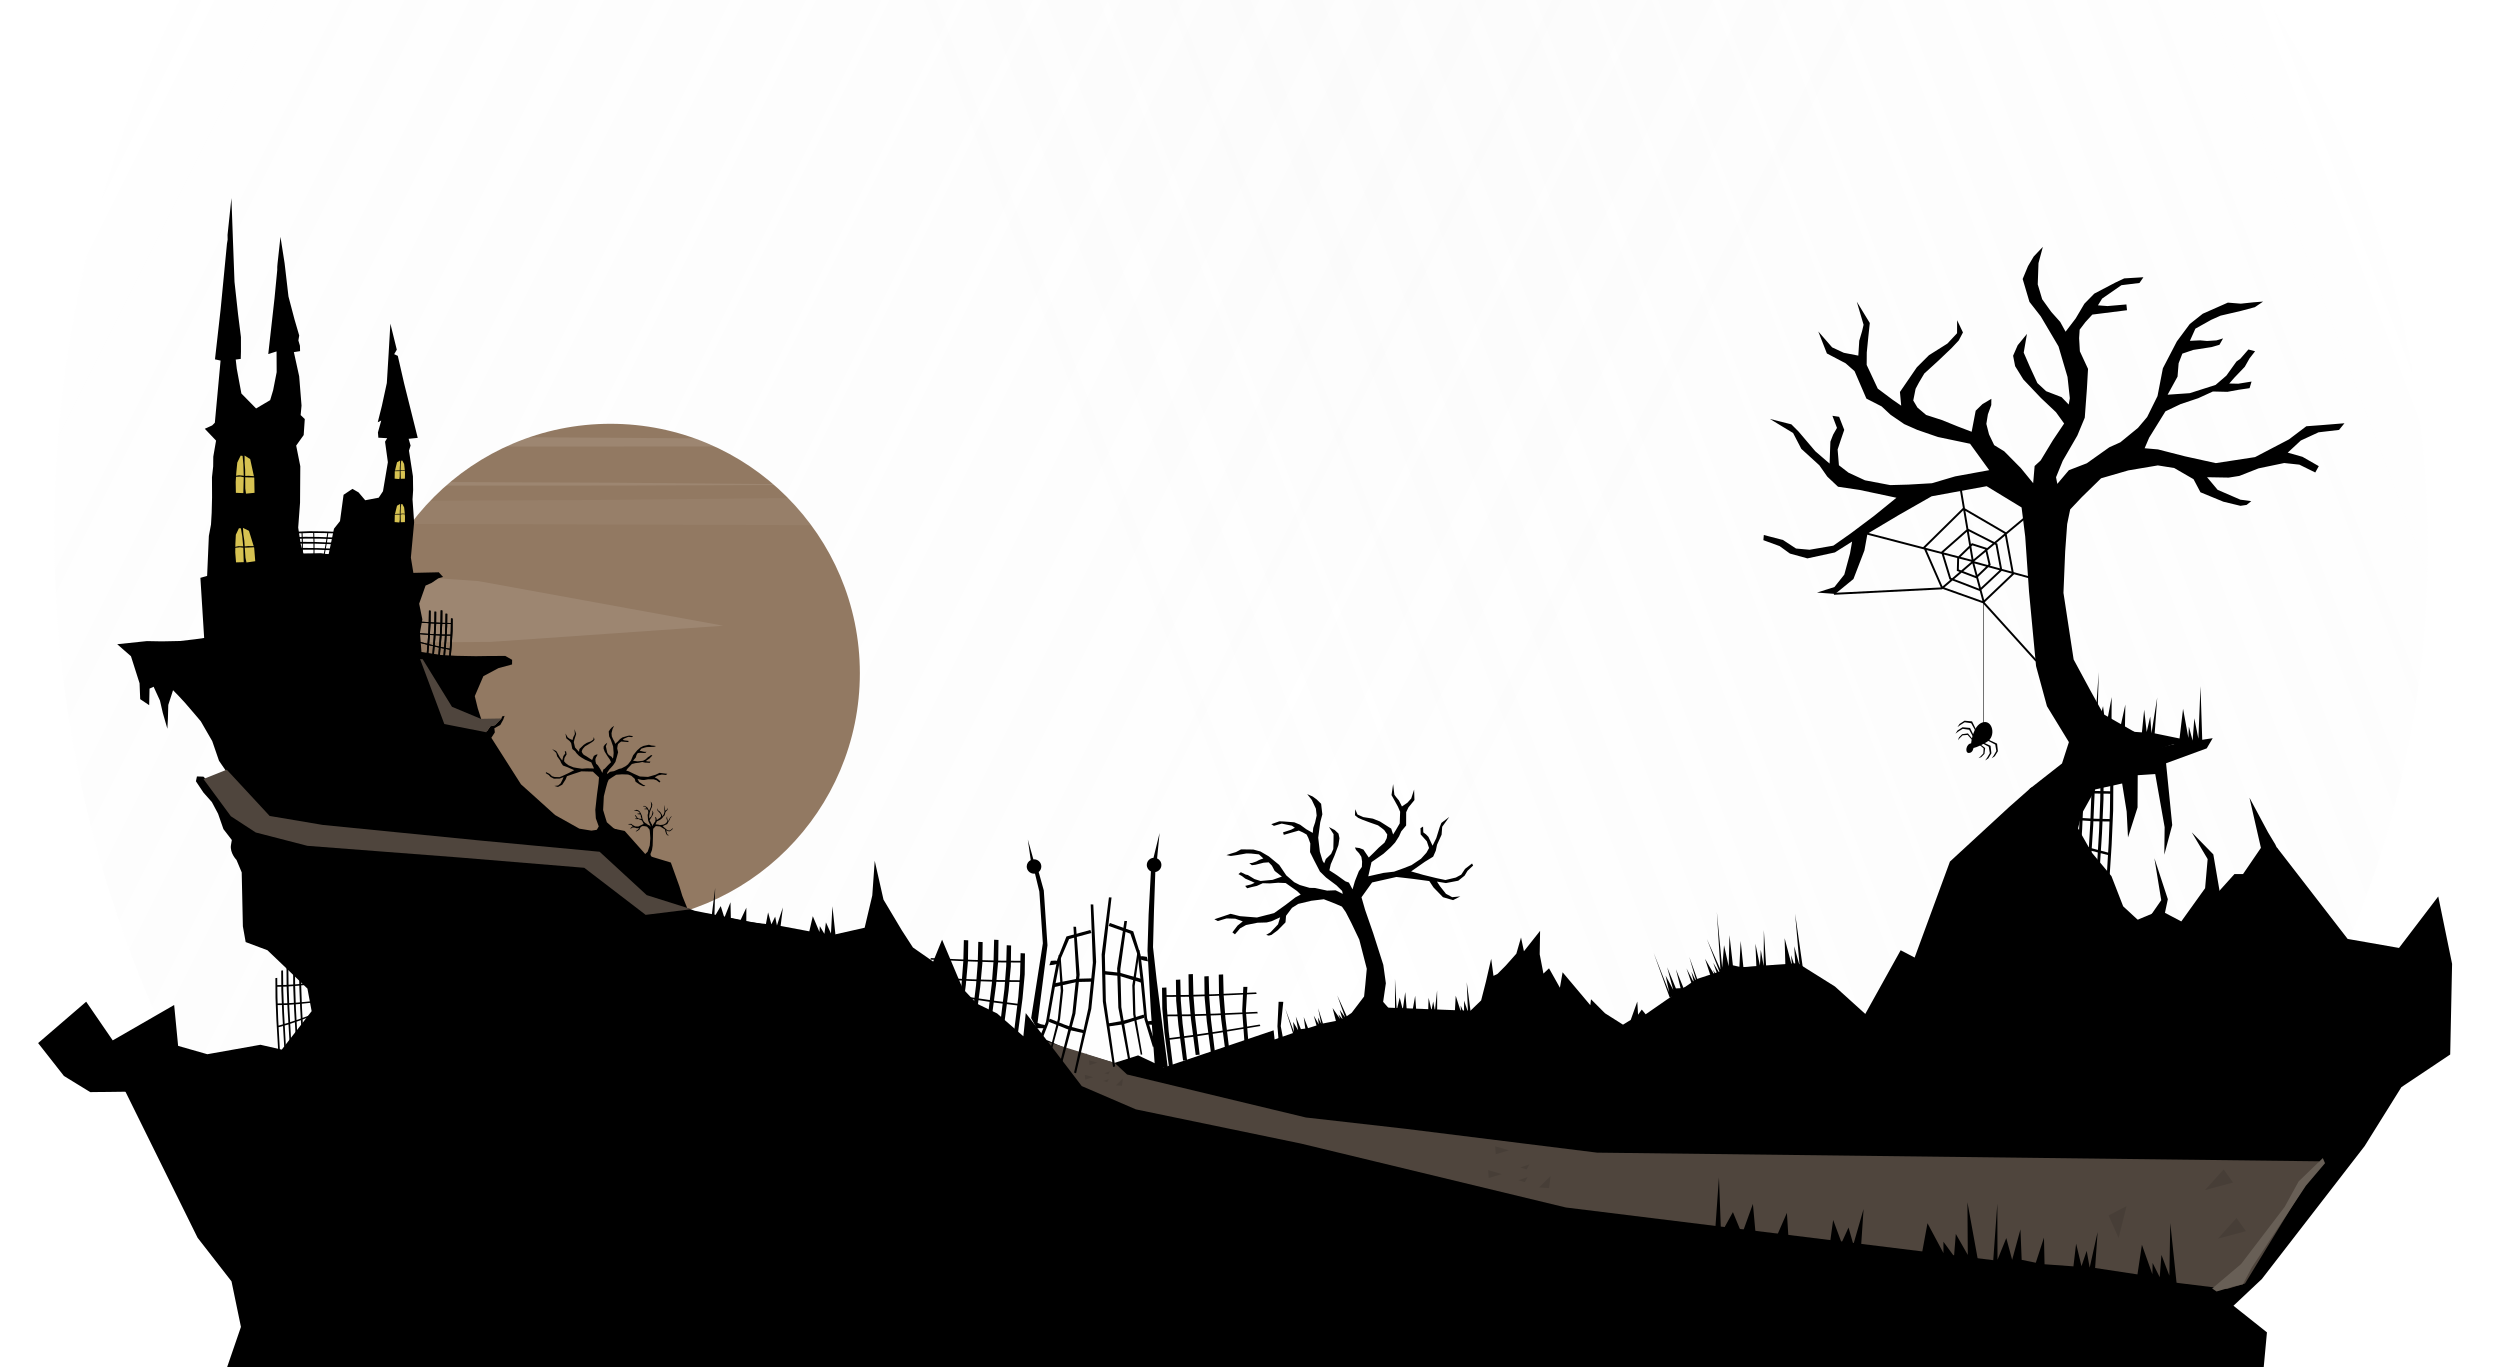 <svg viewBox="0 0 1280 700" xmlns="http://www.w3.org/2000/svg" xmlns:xlink="http://www.w3.org/1999/xlink" fill-rule="evenodd"
    clip-rule="evenodd" stroke-linejoin="round" stroke-miterlimit="1.414">

    <style>
        .spider-dangle {
            transform-origin: 1020px 300px;
            animation: dangle 2s linear infinite;
        }
        @keyframes dangle {
            0% {
                transform: rotate(0deg);
            }
            25% {
                transform: rotate(10deg);
            }
            50% {
                transform: rotate(0deg);
            }
            75% {
                transform: rotate(-10deg);
            }
            100% {
                transform: rotate(0deg);
            }
        }

        .gate-right {
            transform-origin: center right;
            animation: gate_hinge_right 6s linear infinite;
        }
        
        @keyframes gate_hinge_right {
            0% {
                transform: rotateY(0deg);
            }
            25% {
                transform: rotateY(35deg);
            }
            50% {
                transform: rotateY(0deg);
            }
            75% {
                transform: rotateY(-35deg);
            }
            100% {
                transform: rotateY(0deg);
            }
        }
        
        .gate-left {
            transform-origin: center left;
            animation: gate_hinge_left 4s linear infinite;
        }
        
        @keyframes gate_hinge_left {
            0% {
                transform: rotateY(0deg);
            }
            25% {
                transform: rotateY(25deg);
            }
            50% {
                transform: rotateY(0deg);
            }
            75% {
                transform: rotateY(-25deg);
            }
            100% {
                transform: rotateY(0deg);
            }
        }
    </style>

    <path d="M137.337,72.444L137.337,207.989L181.633,203.629L167.681,130.156L137.337,72.444Z" style="transform: translate(1000px, 650px);"/>

    <g opacity=".576">
        <use xlink:href="#a" x="73.523" y="394.751" width="1117.59" height="269.941" />
        <use xlink:href="#b" x="66.382" y="384.751" width="1124.73" height="269.941" transform="rotate(1.255)" />
    </g>

    <circle cx="640" cy="272.8" r="636.379" fill="#fff" fill-opacity=".1" />
    <circle cx="640" cy="272.8" r="612.172" fill="url(#c)" />
    
    <path d="M1107.57 629.823c-192.895 211.186-520.956 226.036-732.142 33.142C164.242 470.07 149.392 142.009 342.286-69.177c192.895-211.185 520.956-226.036 732.142-33.142 211.186 192.895 226.036 520.956 33.142 732.142z"
        fill="url(#d)" />
    
    <circle class="moon" style="transform: translate(20px, 110px);" cx="292.56" cy="234.669" r="127.688" fill="#927962" />
    
    <use xlink:href="#e" x="173.63" y="113.76" width="243.452" height="236.234" transform="scale(.998 .997)" />
    
    <g fill="#fff">
        <path d="M53.875 311.58l77.584 17.761 119.587-.683 119.235-8.29-125.335-22.833-50.479-3.509-74.436-6.75-93.257-3.126 27.101 27.43zM107.309 226.495l132.492 2.143 204.223-.082 203.621-1.001-214.039-2.755-86.204-.423-127.117-.815-159.258-.377 46.282 3.31z" fill-opacity=".1" />
        <path d="M747.203 261.176l-178.811-7.811-269.352 2.684-281.071 1.262 60.178 10.504 345.027 1.08 162.457-1.387 231.311-3.545-69.739-2.787z" fill-opacity=".05" />
        <path d="M128.731 247.794l74.289.844 114.508-.032 114.171-.395-120.012-1.085-48.334-.167-71.275-.321-89.297-.148 25.95 1.304z" fill-opacity=".1" />
    </g>

    <path d="M842.571 519.328l25.918-17.973 17.446-5.734 34.496-2.488 19.09 11.976 16.828 15.223 17.359-6.648 27.485-6.981 29.339-11.074 7.899-1.375 64.621-26.942 14.29 7.382 17.202-16.622 9.499-10.561 7.423.008 14.249-13.689 36.276 46.897 26.295 4.615 20.093-26.363 7.088 34.529-.969 46.397-24.988 16.713-18.852 30.215-52.591 68.021-19.386 18.25-20.354-21.277 19.062 7.744 9.866-2.951 22.784-55.862-.33-.64 4.134-6.445 8.045-31.711-236.263-2.523-.237.161-.111-.165-26.562-.283-403.64 16.557-8.002-20.118-352.847 6.799-1.934-4.535-106.077 1.316-13.479-8.266-13.216-16.843 24.603-21.185 13.594 19.809 31.449-18.123 2.028 20.929 14.961 4.277 27.201-4.843 10.91 2.488 15.296-19.683-2.158-11.574-9.071-8.734-11.387-10.889-11.16-4.186-1.43-8.061-.599-27.623-2.668-6.371s-3.498-3.556-2.831-7.613c.147-.891.296-1.764.44-2.584l-4.29-5.575-2.753-7.887-3.162-5.944-4.325-4.885-3.856-5.781.53-2.485 3.328.119 3.967 4.068 6.231 9.253 5.522 6.931.174.539.306-4.838-1.749-14.629-6.492-9.467-3.464-10.059-5.85-10.141s-5.451-6.476-8.142-9.532c-1.98-2.248-4.748-5.063-6.073-6.394l-.007-.008c-.471-.473-.758-.757-.758-.757l.758.757.007.008-2.438 7.538-.198 7.143-.27 5.049-2.328-8.067-1.469-6.347-3.25-7.09-2.088.958-.183 8.48-4.591-3.078-.331-8.141-4.405-13.852-3.563-3.098-3.47-3.042 15.222-1.595 7.612.14 9.495-.194 7.553-.89 4.627-.656-1.925-30.788 3.443-.992.892-20.477 1.091-5.805.347-5.982.198-7.927-.043-10.306.614-5.541.06-5.041 1.421-8.2-5.764-6.052 3.774-1.725 1.369-1.386 2.93-31.811-2.864-.616 2.901-25.673 3.244-33.616.344-1.991-.051-2.452 1.982-18.839.808 22.309.768 20.525 1.821 16.603 1.479 11.74.007 7.367-.106 3.788-2.577.342.543 4.688 1.434 7.741.926 4.955 7.528 7.657 7.202-4.264 1.523-5.082 1.808-9.251-.056-10.606-4.247 1.335 3.208-28.567 1.4-14.53-.005-1.519.144-1.694 1.501-13.697 2.11 13.454 1.988 17.083 3.083 11.717 2.416 8.266-.426 2.538.804 2.74.06 2.725-3.177.504.247 1.104 2.471 11.277 1.209 14.991-.452 4.862 2.114 2.034-.559 8.193-3.844 5.394 2.112 10.599-.134 18.656-.948 12.737 1.307 8.543 1.427 4.873 8.843-.3 4.006.549 2.751-13.112 3.069-3.875 1.824-13.474 4.53-3.03 3.147 1.801 3.407 4.026 6.907-1.315 2.189-3.29 2.505-14.873-1.448-10.513 1.102-1.779-4.527-.26-.214-2.685 1.686-6.108-1.778.886 2.097-8.332 2.551-11.781.89-14.555.924-15.82 3.289 13.342-1.342 2.297 1.853.851 3.253 14.17 6.957 27.82-4.548.473-.113.001 1.003 3.48-.826 2.586 2.025 13.136.104 7.089-.308 4.742.825 11.795-1.67 17.992 1.277 7.83 12.999-.3 2.204 2.404-2.422.686-3.396 2.315-3.141 1.4-3.278 9.273 1.63 8.054-1.218 6.809.762 9.881 9.95 1.524 7.886.43 10.019.189 5.296-.079 9.763-.059 3.502 2.002-.023 2.366-6.931 1.868-7.772 4.145-4.39 10.208 1.537 6.281 2.707 8.398 2.048 3.215 1.71-2.463 2.314-.559 3.372-3.453.3-1.016 1.281-.314-.701 1.965-1.509 2.715-3.03 1.673.238 2.133-1.784 2.758 15.181 23.833 5.934 5.321 11.516 10.397 12.411 6.972 6.191 1.015 9.447-1.412 7.573 1.573 11.008 12.351 12.637 3.832 4.388 12.192 1.493 4.882 2.52 6.261 3.881 1.358 40.14 7.981 28.035 4.935 18.781-4.239 3.903-16.515 1.251-17.746 4.487 19.872 9.367 15.703 5.695 8.797 10.367 7.222 4.563-11.209 10.565 25.053 7.289 7.721 10.318 4.981 13.448 11.704 1.223-11.884 10.641 13.772 10.84 4.69 8.991 2.652.462-.42.388.671 14.089 4.157 12.129-3.855 13.167 6.199 56.202-19.033.496 4.675 10.99-3.831 31.653-7.425 7.582-5.329 50.045 1.891 5.481-5.292 2.46-9.61 2.689-11.709 1.171 8.738 2.082-1.013 4.263-4.303 5.368-6.042 2.387-8.273 1.501 7.036 8.264-10.45-.197 11.997 1.909 9.891 2.862-2.713 5.572 9.938 1.382-7.909 14.185 16.856.361-3.04 7.155 7.17 9.22 5.843 3.961-2.434 3.364-9.409.388 6.747 1.913-2.644 1.975 2.418zm-303.545 35.648l-4.529.087.672 3.425 3.857-3.512z" />
    <path d="M59.77 549.897l41.403 83.853 17.358 22.303 4.828 23.329-10.433 30.375 20.879 27.68-32.086 83.339 1045.03.602-14.922-11.293 19.906-31.629 8.942-96.289-38.121-30.289 49.969-51.68 15.14-51.949-1127.89 1.648z" />
    <path d="M536.626 533.488l17.229 22.589 27.707 11.919 84.542 17.514 135.618 32.724 338.491 41.73 9.238-2.824 38.161-62.552-369.921-4.436-98.003-12.198-51.094-5.8-91.552-22.02-6.385-5.956-34.031-10.69" fill="#4f453d" />
    <path d="M1189.28 592.935l-12.382 11.964-7.144 13.022-22.321 29.266-14.805 12.53 2.237 1.532 8.435-2.501 5.065-1.192 4.569-8.656 19.447-29.352 8.245-12.472 9.784-11.522-1.13-2.619z" fill="#685f56" />
    <path d="M123.221 233.276l-1.731 3.545-.49 4.97-.33 4.995.1 5.549 3.821.135.216-8.479-.184-6.119-.419-4.449-.983-.147zM125.221 233.222l.019 3.771.282 3.504.053 9.56.369 2.684 4.382-.419-.134-7.621-1.123-5.195-.967-4.435-2.881-1.849z" fill="#d6c252" />
    <path d="M120.675 244.133l2.473-.141 1.317.286 1.954.125 4.214.07-.197-.637-3.287-.235s-.818.057-1.128.07c-.309.014-1.019-.043-1.019-.043l-1.101-.153-1.541-.13-1.784.286.099.502z" />
    <path d="M122.337 270.445l-1.589 3.333-.234 4.553-.068 4.566.405 5.044 3.94-.113-.238-7.729-.523-5.557-.674-4.023-1.019-.074zM124.392 270.273l.225 3.431.481 3.171.575 8.696.526 2.421 4.488-.652-.553-6.927-1.439-4.658-1.237-3.976-3.066-1.506z" fill="#d6c252" />
    <path d="M120.306 280.482l2.539-.28 1.371.179 2.018-.006 4.341-.197-.237-.567-3.396-.011s-.839.102-1.157.133c-.318.032-1.052.023-1.052.023l-1.142-.071-1.592-.023-1.822.37.129.45z" />
    
    <path d="M205.96 235.808l.952 1.725.27 2.416.182 2.429-.055 2.699-2.102.066-.119-4.124.101-2.975.231-2.164.54-.072zM204.86 235.782l-.01 1.834-.156 1.704-.029 4.649-.203 1.306-2.41-.204.074-3.706.617-2.527.533-2.157 1.584-.899z" fill="#d6c252" />
    
    <path d="M207.361 241.088l-1.36-.068-.725.139-1.075.061-2.318.034.108-.31 1.809-.114s.45.027.62.034c.17.007.561-.021.561-.021l.605-.074.848-.064.981.139-.054.244z"/>

    <g>
        <path d="M205.96 258.051l.952 1.724.27 2.417.182 2.429-.055 2.698-2.102.066-.119-4.123.101-2.976.231-2.164.54-.071zM204.86 258.025l-.01 1.833-.156 1.704-.029 4.649-.203 1.306-2.41-.204.074-3.706.617-2.526.533-2.157 1.584-.899z"
            fill="#d6c252" />
        <path d="M207.361 263.331l-1.36-.069-.725.139-1.075.061-2.318.034.108-.31 1.809-.114s.45.028.62.034c.17.007.561-.021.561-.021l.605-.074.848-.063.981.139-.054.244z"
        />
    </g>

    <g>
        <path d="M147.732 504.195l-.113-10.032-.938.121.057 9.973-.312.019-1.425.033-.084-7.474-.938.122.042 7.375-2.038.048-.042-3.713-.938.121.058 10.144.467 11.598 1.012 17.283.854-.17-.741-13.703 2.238-.63.625 10.672.854-.17-.582-10.755 1.748-.492.166-.057.516 8.801.854-.17-.483-8.934 2.38-.815.641 10.946.854-.17-.6-11.083 1.519-.52.664-.249.655 11.172.854-.169-.614-11.338 7.134-2.673-.139-.72-7.039 2.583-.306-5.67-.054-1.589 6.972-.728-.088-.75-6.912.67-.291-8.574 7.055-.738-.087-.749-6.979.676-.105-9.377-.938.121.053 9.352-1.143.111-.965.06-.099-8.794-.938.121.05 8.735-2.391.149zm-3.229 14.504l.338 5.768-2.233.65-.178-3.291-.246-7.224 2.153-.03.166 4.127zm2.703-2.673l.445 7.612-.253.084-1.656.482-.336-6.209-.117-3.436 1.45-.02.405-.03.062 1.517zm3.392 1.027l.322 5.502-2.378.788-.434-8.021-.03-.881 2.407-.176.113 2.788zm3.091-.85l.31 5.296-1.028.377-1.151.381-.32-5.908-.073-2.153 1.244-.091.93-.097.088 2.195zm-9.653-9.102l.267 6.621-2.147.05-.101-2.992-.063-5.57 2.034-.028.01 1.919zm2.731-1.972l.342 8.51-.448.028-1.401.033-.23-6.751-.02-1.78 1.494-.021.263-.019zm3.364.326l.321 7.976-2.403.15-.29-8.525 2.368-.173.004.572zm3.092-.823l.345 8.561-1.258.122-.911.057-.274-8.069-.006-.492 1.317-.097.787-.082zM225.524 318.86l.104-6.364.87.077-.053 6.326.289.012 1.321.021.077-4.74.87.076-.039 4.679 1.888.03.039-2.355.869.077-.053 6.434-.433 7.356-.938 10.963-.792-.108.688-8.692-2.074-.4-.579 6.77-.792-.108.539-6.822-1.62-.312-.154-.036-.478 5.582-.792-.107.449-5.667-2.206-.517-.594 6.943-.792-.108.556-7.03-1.407-.33-.616-.157-.606 7.086-.792-.108.569-7.191-6.611-1.696.128-.456 6.523 1.638.285-3.596.05-1.008-6.461-.462.081-.476 6.405.425.27-5.438-6.538-.468.081-.475 6.467.429.098-5.948.869.077-.049 5.932 1.059.07.894.038.092-5.578.869.076-.046 5.541 2.216.095zm2.992 9.199l-.313 3.659 2.069.412.165-2.087.228-4.582-1.995-.019-.154 2.617zm-2.504-1.695l-.414 4.828.235.053 1.535.306.311-3.938.109-2.18-1.345-.012-.375-.019-.056.962zm-3.144.651l-.299 3.491 2.204.499.402-5.088.028-.558-2.231-.112-.104 1.768zm-2.865-.538l-.288 3.358.954.24 1.066.241.297-3.747.068-1.366-1.154-.057-.861-.062-.082 1.393zm8.945-5.774l-.247 4.2 1.99.031.094-1.898.058-3.532-1.885-.018-.01 1.217zm-2.53-1.251l-.317 5.398.415.018 1.299.021.212-4.283.019-1.129-1.385-.013-.243-.012zm-3.117.207l-.298 5.059 2.227.095.269-5.407-2.195-.11-.003.363zm-2.866-.522l-.32 5.43 1.166.078.845.036.254-5.119.005-.312-1.221-.061-.729-.052zM154.526 278.351l-6.361.198.036-.872 6.321-.248-.002-.289-.041-1.32-4.74.148.036-.872 4.675-.184-.06-1.888-2.354.074.035-.872 6.43-.253 7.369.083 10.994.417-.07.796-8.714-.274-.301 2.09 6.789.258-.07.796-6.84-.215-.235 1.633-.028.155 5.599.212-.07.797-5.682-.179-.412 2.228 6.963.263-.07.797-7.048-.222-.262 1.421-.129.623 7.107.269-.07.796-7.21-.227-.515-.016-3.606-.113-1.009-.002-.513-.001-5.445-.012-.514.015-5.946.185.035-.872 5.928-.233.02-1.061-.005-.895-5.576.173.035-.872 5.537-.217-.011-2.218zm9.047-3.425l3.67.139.313-2.087-2.093-.065-4.587-.01.076 1.994 2.621.029zm-1.574 2.582l4.842.183.042-.237.233-1.547-3.949-.124-2.182-.005.051 1.343-.001.376.964.011zm.8 3.109l3.5.133.395-2.225-5.101-.161-.56-.001-.005 2.234 1.771.02zm-.402 2.888l3.368.127.194-.964.191-1.077-3.758-.118-1.367-.003-.002 1.155-.021.864 1.395.016zm-6.192-8.662l4.207.048-.063-1.989-1.901-.004-3.531.11.072 1.883 1.216-.048zm-1.13 2.587l5.408.061-.002-.416-.041-1.298-4.288-.009-1.129.035.053 1.384-.001.243zm.355 3.104l5.068.057-.011-2.229-5.414-.011-.005 2.197.362-.014zm-.385 2.888l5.439.061.022-1.168-.004-.846-5.125-.01-.312.009-.003 1.222-.017.732zM1070.84 404.847l.187-15.194 1.56.184-.094 15.104.518.029 2.369.05.14-11.319 1.559.183-.069 11.171 3.388.072.07-5.624 1.559.184-.095 15.363-.777 17.566-1.683 26.175-1.421-.257 1.234-20.754-3.722-.955-1.039 16.163-1.421-.257.968-16.288-2.907-.746-.275-.086-.858 13.33-1.421-.258.805-13.531-3.958-1.234-1.066 16.578-1.421-.257.998-16.786-2.525-.787-1.104-.377-1.088 16.92-1.421-.257 1.02-17.171-11.861-4.049.231-1.089 11.703 3.911.511-8.586.089-2.407-11.592-1.104.145-1.135 11.493 1.015.484-12.986-11.731-1.117.146-1.135 11.603 1.025.175-14.202 1.56.183-.088 14.164 1.9.168 1.605.091.164-13.32 1.56.184-.083 13.229 3.976.226zm5.367 21.966l-.561 8.736 3.713.985.296-4.985.408-10.941-3.579-.045-.277 6.25zm-4.492-4.047l-.742 11.528.422.127 2.753.73.559-9.404.194-5.203-2.412-.031-.673-.045-.101 2.298zm-5.641 1.555l-.535 8.333 3.953 1.193.722-12.148.05-1.334-4.003-.267-.187 4.223zm-5.14-1.287l-.516 8.02 1.711.571 1.913.578.532-8.949.122-3.26-2.069-.138-1.546-.147-.147 3.325zm16.05-13.786l-.444 10.028 3.57.076.169-4.532.104-8.436-3.381-.042-.018 2.906zm-4.54-2.987l-.57 12.89.746.042 2.33.049.381-10.225.033-2.695-2.484-.032-.436-.029zm-5.593.494l-.534 12.08 3.996.227.481-12.911-3.938-.262-.005.866zm-5.143-1.246l-.573 12.966 2.092.185 1.515.086.456-12.221.009-.746-2.189-.146-1.31-.124z"
        />
        <path d="M225.524 318.86l.104-6.364.87.077-.053 6.326.289.012 1.321.021.077-4.74.87.076-.039 4.679 1.888.03.039-2.355.869.077-.053 6.434-.433 7.356-.938 10.963-.792-.108.688-8.692-2.074-.4-.579 6.77-.792-.108.539-6.822-1.62-.312-.154-.036-.478 5.582-.792-.107.449-5.667-2.206-.517-.594 6.943-.792-.108.556-7.03-1.407-.33-.616-.157-.606 7.086-.792-.108.569-7.191-6.611-1.696.128-.456 6.523 1.638.285-3.596.05-1.008-6.461-.462.081-.476 6.405.425.27-5.438-6.538-.468.081-.475 6.467.429.098-5.948.869.077-.049 5.932 1.059.07.894.038.092-5.578.869.076-.046 5.541 2.216.095zm2.992 9.199l-.313 3.659 2.069.412.165-2.087.228-4.582-1.995-.019-.154 2.617zm-2.504-1.695l-.414 4.828.235.053 1.535.306.311-3.938.109-2.18-1.345-.012-.375-.019-.056.962zm-3.144.651l-.299 3.491 2.204.499.402-5.088.028-.558-2.231-.112-.104 1.768zm-2.865-.538l-.288 3.358.954.24 1.066.241.297-3.747.068-1.366-1.154-.057-.861-.062-.082 1.393zm8.945-5.774l-.247 4.2 1.99.031.094-1.898.058-3.532-1.885-.018-.01 1.217zm-2.53-1.251l-.317 5.398.415.018 1.299.021.212-4.283.019-1.129-1.385-.013-.243-.012zm-3.117.207l-.298 5.059 2.227.095.269-5.407-2.195-.11-.003.363zm-2.866-.522l-.32 5.43 1.166.078.845.036.254-5.119.005-.312-1.221-.061-.729-.052z"
        />
    </g>

    <path d="M116.099 394.082l-11.938 4.766 14.035 19.07 12.743 8.312 26.449 6.832 77.723 5.965 64.035 5.285 31.414 24.094 23.406-2.89-22.855-7.211-24.114-22.203-60.898-5.719-80.738-7.996-27.297-4.61-21.965-23.695zm132.869-19.162l-21.479-4.217-12.41-33.277 1.352.124 14.98 24.329 14.764 6.158 10.6-.189-.002.008-3.372 3.453-2.314.559-2.119 3.052z"
        fill="#4f453d" />
    
    <g class="gate-left">
        <path d="M559.765 463.089l1.459 29.419-2.481 24.034-7.801 32.985-1.014-.36 7.304-33.027 2.305-23.209-1.108-29.874 1.336.032zM550.935 474.521l1.84 24.505-2.167 19.973-7.364 27.354-1.018-.314 6.867-27.395 2.001-19.287-1.495-24.88 1.336.044zM542.991 488.945l1.363 18.162-1.606 14.803-5.457 20.273-.755-.232 5.09-20.304 1.483-14.295-1.108-18.439.99.032z"
        />
        <path d="M558.277 476.135l-12.256 3.35-4.699 11.77-2.545 12.96-3.25 19.047-5.265 12.73 1.033 1.985 5.529-14.083 3.468-19.605 2.438-12.62 4.664-10.882 11.414-3.102-.531-1.55z"
        />
        <path d="M539.289 503.572l12.089-2.443 8.092-.223-.038 1.721-8.082.159-11.944 2.69-.117-1.904zM537.384 521.537l7.722 3.084 2.986 1.043 6.882 1.758-.088 1.601-7.36-1.65-4.596-1.877-6.023-2.354.477-1.605zM538.045 491.965l2.22-.152 1.39.183.006 1.46-2.299.519-2.087.246.77-2.256zM531.005 523.648l1.923.763 2.071.398.009 1.723-1.706-.1-1.302.014-1.743-.094.748-2.704z"
        />
    </g>
    
    <g class="gate-right">
        <path d="M567.777 459.441l-3.727 29.218.617 24.154 5.229 33.49 1.039-.281-4.731-33.493-.504-23.318 3.413-29.698-1.336-.072zM575.698 471.521l-3.727 24.29.617 20.08 5.228 27.841 1.039-.234-4.73-27.843-.504-19.385 3.412-24.69-1.335-.059zM582.504 486.516l-2.762 18.002.457 14.882 3.875 20.635.77-.173-3.506-20.637-.374-14.367 2.53-18.298-.99-.044z"
        />
        <path d="M568.253 472.563l11.961 4.287 3.776 12.098 1.536 13.118 1.769 19.24 4.265 13.099-1.183 1.899-4.425-14.467-1.943-19.814-1.456-12.771-3.809-11.21-11.14-3.974.649-1.505z"
        />
        <path d="M585.065 501.385l-11.864-3.37-8.051-.847-.095 1.719 8.046.782 11.7 3.605.264-1.889zM585.576 519.444l-7.938 2.477-3.056.809-6.998 1.222-.036 1.602 7.465-1.076 4.727-1.515 6.188-1.882-.352-1.637zM587.201 489.909l-2.201-.324-1.4.076-.119 1.455 2.253.695 2.061.407-.594-2.309zM591.773 522.041l-1.977.612-2.095.237-.142 1.717 1.709.033 1.296.114 1.746.04-.537-2.753z"
        />
    </g>
    <path d="M720.898 519.313l-9.371-2.513-3.358-3.867 1.39-9.506-1.304-9.408-5.186-16.242-4.137-11.923-1.848-6.444 5.429-7.588 12.456-2.814 8.507.981 8.329 1.124 2.142 3.253 4.86 5.011 5.167 1.496 3.701-1.91-4.156.396-3.188-1.725-3.078-3.907-1.521-2.334 4.591.74 6.305-1.208 3.239-2.581 1.491-2.484 2.883-2.709-.554-1.041-3.584 2.765-1.967 2.956-2.738 1.471-5.348 1.269-4.758-1.011-6.548-1.611-6.248-1.784 7.047-4.95 4.232-2.598 1.351-3.084.649-3.085 2.319-5.08.308-4.062 3.614-5.028-4.027 3.056-.867 2.155-1.748 5.638-1.899 3.871-1.377-2.935-.756-1.6-1.205-1.231-1.405-1.064-.128-2.956-1.32.819.099 3.199 1.484 1.647 1.659 1.875 1.142 3.435-1.335 2.397-2.789 3.096-4.872 3.269-3.861 1.521-5.061 1.821-5.499.643-7.707 1.743 1.655-7.262 6.155-4.304 3.685-3.332 2.228-2.387 2.03-3.183 1.127-2.553 2.503-3.005.027-6.826 1.171-2.453 3.056-3.742-.161-5.39-1.485 4.579-1.966 2.185-2.793 1.893-1.533-3.041-1.454-1.761-.882-1.203-.642-5.458-.823 5.642 1.607 2.88 1.665 3.034 1.139 2.612-.206 5.967-2.137 3.687-1.255 1.996-.964-2.994-5.755-3.659-3.638-1.461-4.91-.788-2.954-1.309-1.182-2.726-.129 3.09 1.612 1.311 2.158.947 3.927 1.47 4.097 1.433 1.979 1.448 1.221.986 1.539 2.245-.248 1.863-1.163 2.329-2.837 2.462-2.793 2.807-2.422 2.336-2.734-4.059-2.01-.78-2.347-.316.578 1.304 1.539 1.647 1.179 1.862.381 2.441-.12 2.725-1.549 2.179-2.003 5.058-1.227 4.247-1.846-3.477-1.773-.632-4.378-3.148-3.853-2.5.698-3.111 1.882-4.319 2.039-5.478.536-3.525-.508-2.374-1.906-1.796-2.958-1.548 2.357 3.641-.024 3.534-.117 4.078-1.117 2.501-2.708 2.632-.835 2.188-.797-1.214-1.423-4.686-.844-7.224 1.036-7.897 1.075-4.061-.623-5.41-2.276-2.225-2.054-1.504-2.793-1.214 2.373 3.019 2.067 4.41.399 3.521-.78 3.492-.975 2.882-.249 2.534-3.301-1.872-3.163-2.322-2.976-1.23-5.379-.432-2.273-.085-4.136 1.475 1.339.851 3.998-1.151 5.244 1.084 1.487 1.044-1.942 1.01-4.117 1.353.393 1.266 7.679-2.189 2.135.967 1.869 1.065.876 1.736 1.02 2.831-.138 4.424 2.016 4.072 3.04 5.882 3.157 3.082 5.332 3.997 2.878 2.853.327 1.51-3.652-1.838-4.382.155-6.171-1.344-2.755-.058-5-1.45-2.901-1.461-4.05-3.471-3.615-5.353-5.349-4.398-4.263-2.491-3.656-1.001-6.264-.083-2.624 1.38-2.783.852-2.09.707 2.238.435 3.291-.469 4.667-.821 2.344.038 4.112.441 2.239 2.064-2.177.808-1.404.754-2.043.722-1.559.172 1.333 1.021 1.851-.223 4.122-1.051 2.617-.194 1.645 1.699 1.419 2.698 3.704 2.909-4.785 1.663-6.16.583-3.099-.985-3.389-2.062-1.034-.221-2.555-1.239-1.24.971 1.824 1.017 1.733 1.326 3.187 1.364 1.571.757-1.866.844-2.991.742 1.004 1.212 2.429-.641 2.559-.575 3.017-1.371 3.674.098 4.196-.344 3.867.162 5.789 4.077 1.892 1.812-2.699 1.441-5.032 3.857-5.889 4.202-8.779 2.251-8.703-.683-4.828-1.204-3.321 1.134-4.953 1.653 1.735.913 4.519-1.334 4.457.134 3.833 1.376-2.721 2.198-2.591 3.421 1.31 1.014 2.637-3.068 3.037-1.699 5.87-1.174 4.705-.135 2.383-.599 4.514-2.019-1.086 3.588-3.898 4.112-2.159 1.286 1.324.37 1.372-.359 3.223-2.402 3.96-4.026.281-3.369 3.05-4.068 3.21-2.021 6.645-1.597 6.431-.783 5.735 2.228 3.543 1.544 1.95 2.809 2.862 5.552 4.074 8.555 3.834 14.914-.748 8.122-.627 6.057-6.352 8.364-6.082 4.215 21.706-1.582 13.229-1.874"
    />
    
    <g>
        <path d="M1038.63 404.323l17.117-13.427 3.527-10.93-11.231-18.385-5.586-20.551-3.591-38.065-1.956-28.231-1.857-14.918-17.875-10.876-28.165 5.155-16.684 9.506-16.191 9.645-1.558 8.596-5.615 14.61-9.342 7.632-9.315-.685 8.921-2.839 5.058-6.364 2.912-10.765 1.085-6.153-8.819 5.565-14.067 3.054-8.952-2.473-5.259-3.812-8.331-3.05.228-2.636 9.823 2.55 6.659 4.368 6.941.625 12.148-2.087 8.924-6.272 12.089-9.081 11.316-9.178-18.889-4.011-11.014-1.634-5.498-5.173-4.055-5.793-9.251-8.439-4.209-8.107-11.878-7.192 10.996 2.761 3.684 3.684 8.563 10.09 7.323 6.313.259-7.264.151-3.965 1.404-3.6 1.962-3.43-2.337-6.21 3.442.528 2.612 6.686-1.613 4.702-1.772 5.328.667 8.088 4.862 3.77 8.475 3.933 12.925 2.458 9.301-.26 12.042-.697 11.909-3.51 17.43-3.185-9.802-13.523-16.483-3.463-10.532-3.631-6.695-2.963-6.986-4.78-4.572-4.274-7.806-3.997-6.061-14.056-4.573-4.029-9.595-5.031-4.409-11.259 7.09 8.14 5.978 2.777 7.427 1.446.486-7.621 1.45-4.91.762-3.258-3.479-11.822 6.662 10.913-.782 7.355-.765 7.721-.051 6.389 5.672 12.127 7.652 5.726 4.346 3.012-.645-7.022 8.65-12.61 6.22-6.215 9.434-5.945 4.941-5.298.039-6.663 2.985 6.26-2.171 4.122-3.619 3.854-6.807 6.486-7.189 6.56-2.809 4.727-1.65 3.108-1.199 5.985 2.149 3.625 4.447 3.779 8.018 2.584 8.231 3.331 7.05 2.688 2.069-10.777 3.46-3.378 4.563-2.716-.045 3.198-1.726 4.751-.794 4.879 1.363 5.37 2.644 5.514 5.111 3.132 8.582 8.671 6.268 7.682.747-8.796 3.101-2.864 6.261-10.344 5.748-8.547-4.177-5.802-7.68-7.253-9.026-9.506-4.206-6.8-1.04-5.343 2.351-5.381 4.74-5.795-1.659 9.585 3.158 7.267 3.83 8.309 4.504 4.176 7.901 3.045 3.646 3.781.576-3.207-1.186-10.916-4.615-15.643-9.083-15.379-5.791-7.429-3.473-11.707 2.736-6.592 2.914-4.91 4.694-4.96-2.239 8.315-.385 10.914 2.276 7.613 4.679 6.516 4.547 5.087 2.743 5.007 5.162-6.764 4.48-7.571 5.057-5.156 10.715-5.622 4.614-2.175 9.829-.597-2.014 2.934-9.259 1.143-9.862 6.849-2.149 3.46 4.894.377 9.683-.832.302 2.958-17.765 2.239-3.552 3.873-2.919 3.842-.279 4.351.387 6.735 4.176 9.005-.576 10.172-1.095 14.807-3.801 9.134-7.483 12.936-3.426 8.415.654 3.402 5.915-7.003 9.174-3.536 11.547-8.201 5.633-2.542 9.037-7.391 4.697-5.565 5.301-10.721 2.748-14.222 7.163-13.777 6.603-8.889 6.661-5.28 12.846-5.682 6.626.538 6.49-.691 4.933-.38-4.232 2.867-7.202 1.927-10.35 2.412-4.799 2.141-8.095 4.526-2.803 6.228 5.202-.248 3.559.32 4.849-.309 3.367-1.015-1.85 3.277-4.016 1.168-9.425 1.459-5.569 1.901-1.899 4.952-.553 6.814-5.081 9.258 11.332-.779 13.218-4.215 5.526-4.76 5.177-7.234 1.937-1.366 4.181-4.802 3.412.912-2.867 3.701-2.409 4.261-5.374 5.616-2.574 2.943 4.593.1 6.821-1.1-1.005 3.382-5.575.815-5.783 1.065-7.43-.174-7.49 3.433-8.96 2.983-7.833 3.737-8.353 13.501-2.308 5.402 6.835.598 13.771 3.529 15.844 3.487 20.088-3.08 17.35-9.066 8.899-6.729 7.848-.584 11.67-.948-2.775 3.41-10.495 1.225-9.074 4.197-6.698 6.21 7.547 2.14 8.355 4.776-1.811 3.245-8.138-4.009-7.758-.832-13.141 2.741-9.824 3.862-5.443.86-11.085-.193 5.396 6.445 11.658 5.052 5.584.754-2.405 1.928-3.146.466-8.762-2.119-11.711-4.821-3.543-6.701-9.868-5.708-8.399-1.345-15.113 2.551-13.953 4.043-9.868 9.641-5.951 6.301-1.549 7.509-1.019 13.97-.879 21.229 5.211 34.135 8.688 16.096 6.623 11.94 20.458 11.664 16.255 3.344-46.163 15.833-28.936 7.771"
        />
        <path d="M952.066 524.446l21.072-37.918 7.16 3.743 18.068-49.139 30.366-27.981 11.158-9.849 58.301-18.406 15.629-4.127 19.078-2.811-3.051 5.204-20.818 7.633 3.147 31.649-4.047 15.167.165-14.105-4.817-27.209-8.966.606-.086 16.509-4.892 15.351-.679-13.21-2.317-14.41-13.747 3.034-7.038 12.672-1.802 7.258 7.012 12.37 10.105 12.109 5.991 15.445 14.748 13.639-106.325 40.456-43.415 6.32z"
        />
        <path d="M1097.61 473.822l8.935-12.918-3.495-21.499 6.885 20.993-2.97 13.99-9.355-.566z" />
        <path d="M1106.66 466.433l10.158 5.335 12.194-17.008 1.306-14.908-8.136-13.708 11.042 11.318 3.427 20.059-19.013 19.286-10.936-1.669-.042-8.705zM1148.25 447.794l9.334-13.687-5.857-25.68 9.556 17.823 3.652 6.069 1.699 3.624-16.118 12.803-2.266-.952z"
        />
    </g>
    
    <path d="M334.674 439.603l-1.35-1.196-.307-1.108.791-2.083.353-2.24.14-4.061.05-3.003.089-1.597 1.323-1.377 2.162.182 1.304.789 1.266.809.149.887.479 1.469.738.685.706-.192-.689-.185-.407-.606-.259-1.099-.105-.635.691.474 1.082.142.673-.376.387-.47.623-.429-.026-.275-.739.396-.492.546-.526.155-.932-.064-.702-.547-.952-.803-.893-.823 1.424-.665.832-.314.401-.616.288-.663.675-1.009.292-.91.879-.911-.827.433-.268.436-.617 1.174-.535.76-.045-.763-.025-.416-.12-.362-.161-.337.156-.685-.26.1-.176.739.14.475.153.54-.022.861-.357.46-.632.524-.975.425-.709.092-.919.081-.919-.217-1.338-.112.698-1.552 1.243-.577.789-.518.5-.399.515-.594.333-.509.58-.522.412-1.561.334-.483.713-.654.296-1.244-.511.949-.445.37-.561.248-.063-.798-.128-.499-.069-.334.223-1.292-.469 1.237.085.766.086.804.026.674-.389 1.352-.563.702-.32.373.024-.749-.702-1.219-.496-.575-.739-.506-.394-.496-.027-.702-.205.699.18.407.289.36.541.596.57.6.23.462.137.307.112.616-.151.41-.325.456-.602.375-.614.457-.528.374-.195-1.11-.275-.312-.357-.228.014.337.148.479.078.505-.085.584-.182.615-.378.396-.623 1.025-.45.891-.088-.919-.246-.262-.513-1.011-.467-.827.297-.666.559-.864.654-1.118.297-.771.06-.577-.198-.538-.381-.55.16.99-.215.807-.262.925-.329.499-.591.422-.264.446-.055-.331.052-1.167.297-1.709.637-1.739.415-.858.223-1.279-.231-.66-.239-.481-.375-.463.2.849.067 1.146-.146.832-.334.748-.328.595-.191.563-.417-.647-.367-.741-.404-.479-.835-.456-.359-.17-.75.063.163.284.709.002.775.596.176.337-.371.102-.74.037-.013.316 1.36.008.284.363.236.368.036.455-.006.715-.286 1.004.08 1.065.135 1.548.321.915.615 1.268.291.844-.038.367-.475-.663-.711-.255-.908-.717-.438-.195-.713-.664-.378-.527-.441-1.062-.259-1.465-.593-1.361-.534-.853-.526-.472-.998-.434-.502.142-.497.01-.377.024.333.248.555.11.796.122.373.164.632.374.235.621-.397.04-.269.08-.371.029-.26-.064.153.322.31.072.722.033.431.129.162.498.066.711.419.912-.865.063-1.022-.275-.437-.431-.419-.696-.153-.12-.335-.453-.256.141.231.353.198.419.429.523.206.277-.349.07-.523-.029.088.344.428.015.444.038.565-.114.582.266.692.199.61.294.683 1.317.195.54-.519.151-1.036.549-1.194.571-1.54-.067-1.352-.733-.701-.596-.6.039-.892.05.223.324.804-.005.705.326.532.569-.567.323-.619.611.149.319.605-.528.588-.187 1.01.12.762.282.417.02.843-.162-.388.749-.87.682-.422.152.189.172.242.009.659-.336.875-.659.246-.752.731-.729.635-.25 1.16.075 1.076.247.785.89.475.589.144.772.127 1.46.141 2.228-.277 3.668-.605 1.809-.462 1.344-1.517 1.494-1.226.561 3.57 1.077 2.23.448zm-33.277-12.438l3.997-1.986 1.163-2.049-1.492-4.16-.267-4.36.861-7.795.781-5.753.247-3.073-3.138-2.928-5.872-.136-3.747 1.216-3.653 1.264-.67 1.662-1.735 2.701-2.194 1.145-1.843-.525 1.91-.199 1.281-1.068 1.032-2.042.474-1.19-2.003.751-2.953.028-1.695-.869-.898-.984-1.546-.959.155-.52 1.867.921 1.156 1.154 1.368.414 2.527.086 2.054-.889 2.806-1.322 2.654-1.372-3.627-1.592-2.145-.786-.889-1.268-.574-1.332-1.507-2.079-.508-1.804-2.087-1.938 2.094 1.011.586.893 1.301 2.383 1.208 1.573.354-1.448.196-.791.431-.664.537-.608-.211-1.344.669.249.247 1.451-.52.878-.577.996-.202 1.653.82.959 1.538 1.143 2.494 1.031 1.88.334 2.447.361 2.539-.21 3.633.085-1.407-3.124-3.166-1.381-1.965-1.167-1.222-.874-1.204-1.25-.741-1.049-1.402-1.127-.633-3.076-.751-.999-1.718-1.41-.418-2.445 1.086 1.93 1.086.807 1.431.599.415-1.511.495-.926.289-.623-.207-2.519.884 2.469-.463 1.445-.475 1.519-.276 1.281.636 2.672 1.299 1.469.747.785.163-1.437 2.262-2.173 1.507-.99 2.143-.802 1.212-.859.285-1.337.34 1.382-.608.738-.887.623-1.637 1.02-1.717 1.019-.761.833-.46.555-.49 1.153.281.817.736.944 1.503.853 1.515 1.011 1.304.833.864-2.079.836-.534 1.029-.356-.142.64-.544.883-.363.947.051 1.135.302 1.218.896.841 1.364 2.099.939 1.804.516-1.736.742-.446 1.688-1.818 1.509-1.478-.597-1.339-1.241-1.776-1.418-2.285-.562-1.541.013-1.116.696-.983 1.193-.967-.732 1.856.333 1.591.423 1.828.732 1.026 1.46.941.575.911.249-.621.216-2.242-.277-3.334-1.185-3.466-.854-1.733-.211-2.497.824-1.21.789-.865 1.149-.801-.795 1.577-.531 2.176.14 1.624.669 1.504.702 1.21.343 1.12 1.318-1.144 1.215-1.334 1.23-.826 2.386-.684 1.017-.245 1.999.289-.526.506-1.908-.156-2.266.966-.575.606.967.279 1.98.236-.062.606-3.662-.289-.874.631-.746.65-.237.862-.203 1.369.465 1.983-.539 2.019-.836 2.929-1.143 1.677-2.041 2.287-1.038 1.548-.01.71 1.48-1.16 1.989-.329 2.661-1.167 1.237-.277 2.122-1.109 1.175-.922 1.511-1.934 1.143-2.742 2.012-2.47 1.696-1.51 1.557-.784 2.817-.607 1.308.383 1.333.131 1.006.129-.969.4-1.527.088-2.179.054-1.053.23-1.814.573-.822 1.134 1.055.167.702.212.987.139.718-.063-.508.581-.855.068-1.954-.099-1.197.15-.588.916-.394 1.346-1.406 1.648 2.309.315 2.83-.297 1.308-.727 1.341-1.238.446-.193 1.039-.791.648.325-.73.624-.661.756-1.313.904-.64.485.919.211 1.416.062-.343.638-1.154-.068-1.205-.027-1.486-.344-1.647.379-1.924.226-1.728.425-2.24 2.365-.688.989 1.348.404 2.62 1.282 3.037 1.359 4.163.216 3.862-1.099 2.068-.982 1.6.209 2.384.295-.699.569-2.159-.19-1.998.466-1.603.969 1.427.744 1.479 1.306-.498.577-1.468-1.144-1.524-.49-2.753.005-2.134.367-1.129-.054-2.219-.499.816 1.519 2.131 1.499 1.091.384-.563.287-.652-.037-1.672-.79-2.151-1.455-.434-1.494-1.745-1.557-1.631-.619-3.141-.116-2.971.232-2.383 1.526-1.458 1.019-.623 1.444-.786 2.763-1.059 4.228-.372 7.073 1.076 3.595.833 2.674 3.625 3.193 3.126 1.348-9.931 1.261-6.136.358zM592.431 439.503c1.299.576 2.205 1.863 2.205 3.356 0 1.823-1.349 3.337-3.116 3.629l-.668 19.456-.509 18.979 1.89 17.006 5.748 45.336-6.719-1.666-2.082-28.859-1.663-29.939.577-18.643 1.171-21.989c-1.244-.598-2.103-1.856-2.103-3.31 0-1.928 1.509-3.511 3.427-3.667l3.121-12.71-1.279 13.021zm44.238 87.26l-8.413 1.397 1.467 12.007-2.042.18-1.563-11.831-1.587.263-3.628.551 1.433 11.737-2.041.179-1.532-11.591-5.686.862 1.156 9.462-2.042.18-1.232-9.32-.396.06-4.177.521 1.391 11.389-2.042.18-1.493-11.301-5.347.667 1.773 14.512-2.042.179-2.418-18.302-1.116-12.282-.137-10.743 2.241-.128.099 3.932 4.869-.05-.1-7.811 2.241-.129.2 7.915 3.404-.035.746-.02-.135-10.562 2.241-.128.268 10.624 5.713-.158-.119-9.25 2.241-.129.236 9.314 2.306-.063 2.73-.118-.126-9.904 2.241-.128.251 9.931 9.944-.428.152-3.13 2.075-.006-.193 3.049 4.694-.202.21.794-4.956.229-.538 8.541.051.63 5.795-.249.209.794-5.938.275.524 6.495 6.436-1.046.332.761-6.701 1.113.542 6.711-1.95.883-.521-7.273zm17.976-13.86l-.595 12.563.61 7.473 2.3-1.052-1.213-6.503 1.297-12.44-2.399-.041zm-51.328 11.784l.807 6.108-5.335.689-.426-3.486-.586-7.65 5.143-.031.397 4.37zm6.456-2.83l1.065 8.061-.606.088-3.956.511-.803-6.576-.279-3.638 3.465-.021.968-.032.146 1.607zm8.103 1.087l.77 5.827-5.681.834-1.037-8.494-.072-.933 5.752-.186.268 2.952zm-109.158-31.192l.268-10.625 2.241.129-.135 10.561.746.021 3.403.035.201-7.915 2.241.128-.1 7.811 4.868.05.1-3.932 2.241.128-.137 10.743-1.116 12.282-2.418 18.303-2.042-.18 1.772-14.512-5.346-.667-1.494 11.302-2.041-.18 1.391-11.389-4.177-.522-.396-.06-1.232 9.32-2.042-.179 1.156-9.462-5.686-.863-1.532 11.592-2.041-.18 1.433-11.737-3.628-.55-1.587-.264-1.563 11.831-2.042-.18 1.467-12.006-17.043-2.831.332-.762 16.816 2.735.733-6.004.129-1.683-16.657-.772.21-.793 16.512.709.696-9.08-16.856-.781.21-.793 16.672.716.251-9.931 2.241.129-.126 9.904 2.73.117 2.306.064.236-9.314 2.241.128-.119 9.251 5.713.158zm116.545 30.292l.74 5.608-2.457.4-2.75.403-.764-6.257-.175-2.279 2.973-.097 2.221-.103.212 2.325zm10.864-2.838l-8.838.41.129 1.683.733 6.004 8.458-1.376-.482-6.721zM529.082 439.98c.111-.01.223-.015.336-.015 2.062 0 3.737 1.649 3.737 3.68 0 1.137-.525 2.154-1.349 2.829l2.616 9.431 1.885 28.066-5.468 42.723-2.883-5.438 5.986-38.276-1.801-26.512-2.222-9.176c-.164.021-.331.032-.501.032-2.062 0-3.737-1.648-3.737-3.679 0-1.438.84-2.684 2.062-3.289l-1.509-10.549 2.848 10.173zm73.12 72.424l.637 7.013-5.129.053-.243-3.169-.149-5.899 4.858-.029.026 2.031zm6.522-2.088l.819 9.013-1.072.03-3.347.034-.548-7.15-.048-1.885 3.569-.022.627-.02zm8.037.345l.767 8.447-5.741.159-.692-9.028 5.658-.183.008.605zm7.388-.871l.824 9.067-3.005.129-2.178.06-.655-8.546-.013-.521 3.146-.102 1.881-.087zm12.256-.568l-9.877.458.695 9.08 8.845-.38-.065-.904.402-8.254zm-119.975-2.111l-.807 6.108 5.335.689.426-3.485.586-7.651-5.143-.031-.397 4.37zm-6.456-2.83l-1.065 8.061.606.089 3.956.511.803-6.576.279-3.639-3.465-.021-.968-.031-.146 1.606zm-8.103 1.087l-.77 5.827 5.68.834 1.038-8.494.071-.933-5.751-.186-.268 2.952zm-7.387-.899l-.741 5.607 2.458.4 2.75.404.764-6.257.175-2.28-2.973-.096-2.222-.103-.211 2.325zm23.061-9.64l-.637 7.012 5.129.053.243-3.169.149-5.898-4.858-.03-.026 2.032zm-6.522-2.088l-.819 9.012 1.072.03 3.347.034.548-7.149.047-1.885-3.568-.022-.627-.02zm-8.037.345l-.767 8.447 5.741.158.692-9.027-5.658-.184-.008.606zm-7.389-.872l-.823 9.067 3.005.129 2.178.06.655-8.545.013-.522-3.146-.101-1.882-.088zM1022.63 616.283l-2.309 31.972 94.166 9.436-3.304-31.517-.479 26.929-4.041-10.6-.891 11.419-3.627-7.299-.117 5.81-5.369-15.096-2.28 15.157-21.681-3.285 1.276-18.391-4.061 18.227-1.529-8.605-2.659 7.85-2.757-11.545-1.374 11.625-14.79-1.071-.287-13.661-4.188 12.882-7.232-1.479-.633-15.599-4.245 15.587-2.998-11.149-4.499 11.121-.092-28.718zm-142.525-13.457l-2.275 31.975 135.247 12.446-5.754-31.696.185 26.977-6.134-10.753-.908 11.418-5.434-7.432.022 5.82-8.183-15.302-2.778 15.12-31.175-3.98 1.234-18.394-5.23 18.142-2.469-8.674-3.557 7.783-4.324-11.659-1.593 11.609-21.229-1.543-.854-13.702-5.584 12.78-10.411-1.712-1.412-15.656-5.58 15.489-4.656-11.271-6.087 11.005-1.061-28.79zm-222.053-86.399l4.298 13.658 28.136-7.667-5.817-12.775 4.034 11.323-2.786-3.935 1.516 4.886-2.158-2.606.867 2.445-3.859-5.652 1.702 6.621-6.651 1.299-2.486-7.849 1.672 8.125-1.765-3.411.462 3.611-2.569-4.489 1.411 5.032-4.355 1.376-2.197-5.679.808 5.905-2.277.274-2.595-6.447 1.211 7.043-2.576-4.294.448 5.207-4.474-12.001zm56.169-15.449l.025 18.228 39.049 1.392-2.322-17.733.625 15.29-1.987-5.841-.018 6.514-1.716-3.987.129 3.299-2.67-8.334-.477 8.69-9.024-.951-.036-10.483-1.115 10.507-.892-4.815-.855 4.563-1.487-6.431-.211 6.65-6.121.015-.535-7.735-1.331 7.481-3.021-.534-.737-8.82-1.272 9.018-1.574-6.197-1.513 6.496-.914-16.282zm166.624-4.651l-1.824-29.393 2.741 28.519.944-11.503 2.373 10.772.412-15.912 1.746 15.431 3.336.738.641-13.22 1.411 13.541 6.64-.432-.486-11.686 2.304 11.189.438-8.066 1.485 8.393.082-18.517 1.165 18.398 9.894 1.07-.417-15.286 3.793 14.452-.495-5.783 2.29 6.884-.68-11.434 2.784 10.121-2.321-26.798 4.424 30.973-41.522.147 1.526 3.424-28.669 8.313-8.196-22.802 7.961 20.138-1.828-8.518 3.911 7.348-3.132-11.611 4.486 10.846 2.41-.109-2.401-9.704 3.854 9.541 4.39-1.594-2.832-8.376 3.953 7.664-1.433-5.93 2.8 5.796-3.912-13.434 4.729 13.107 6.908-1.133-3.557-10.998 5.657 9.742-1.573-4.095 3.021 4.547-2.909-8.155 4.047 6.797-7.308-18.972 6.939 15.57zm-514.672-41.764l-2.072 16.479 63.85 9.467-1.751-16.515-.748 13.951-2.58-5.697-.785 5.883-2.351-3.964-.17 3.009-3.412-8.094-1.788 7.754-14.683-2.757 1.156-9.481-3.046 9.261-.904-4.539-1.931 3.944-1.692-6.125-1.116 5.966-10.035-1.274.019-7.103-3.048 6.482-4.892-1.119-.185-8.125-3.13 7.882-1.863-5.931-3.232 5.553.389-14.907zm708.393-110.413l-2.325 31.971 55.423 6.549-1.008-31.346-1.092 26.883-2.072-10.453-.871 11.421-1.926-7.173-.243 5.801-2.723-14.899-1.805 15.192-12.727-2.618 1.307-18.388-2.95 18.31-.645-8.539-1.809 7.913-1.285-11.435-1.161 11.64-8.718-.618.24-13.622-2.864 12.981-4.233-1.255.093-15.545-2.979 15.681-1.439-11.033-2.995 11.233.807-28.651z" />
    
    <g fill-opacity=".1">
        <path d="M557.607 542.849l4.304 1.259-4.117 1.233-.187-2.492M555.407 550.281l4.304 1.259-4.117 1.233-.187-2.492M568.332 548.485l-2.876.987 1.997.6.879-1.587zM567.749 552.475l-2.876.986 1.998.6.878-1.586zM574.939 552.129l-3.614 3.584 3.12.207.494-3.791zM765.509 586.895l7.055 2.063-6.749 2.021-.306-4.084M761.903 599.078l7.054 2.064-6.749 2.021-.305-4.085M783.09 596.134l-4.715 1.617 3.275.983 1.44-2.6zM782.135 602.674l-4.715 1.617 3.275.984 1.44-2.601zM793.921 602.107l-5.924 5.876 5.114.339.81-6.215zM1149.92 630.353l-14.383 3.851 9.556-10.601 4.827 6.75M1143.34 605.466l-14.383 3.851 9.557-10.601 4.826 6.75M1084.73 633.915l4.072-16.407-9.21 4.795 5.138 11.612z"
        />
    </g>

    <g>
        <g class="spider-dangle">
        <path d="M1015.81 307.156v64.948l-.284.882v-64.681l.284-1.149" />
        <path d="M1009.21 380.597s.812-9.141 5.88-10.733c5.068-1.591 7.119 7.074 2.208 10.002-4.911 2.929-6.881 3.071-6.881 3.071s-.284 2.622-2.416 2.589c-2.131-.032-1.359-4.716 1.209-4.929z"
        />
        <path d="M1011.01 377.462l-2.351-4.759-3.853-.349-2.546 1.651-1.055 1.637 1.43-1.085 2.28-1.399 3.304.47 2.304 4.192.487-.358"
        />
        <path d="M1012.04 374.108l-2.351-4.759-3.853-.349-2.546 1.651-1.055 1.638 1.43-1.086 2.28-1.398 3.304.469 2.304 4.193.487-.359M1010.17 378.684l-2.59-3.179-2.961.401-1.633 1.681-.513 1.414.89-1.063 1.477-1.446 2.568-.214 2.457 2.76.305-.354"
        />
        <g>
            <path d="M1014.35 379.61l4.811 2.242.437 3.844-1.592 2.582-1.613 1.093 1.053-1.454 1.346-2.312-.546-3.292-4.244-2.208.348-.495"
            />
            <path d="M1017.68 378.508l4.811 2.242.437 3.844-1.592 2.583-1.612 1.092 1.052-1.454 1.346-2.312-.546-3.292-4.244-2.207.348-.496M1013.15 380.481l3.237 2.516-.332 2.97-1.643 1.671-1.403.545 1.043-.914 1.411-1.509.156-2.573-2.816-2.393.347-.313"
            />
        </g>
        </g>
        
        <path d="M1006.05 260.276l21.039 12.27 9.8-8.167c.213.256.426.512.64.768l-10.097 8.414 3.555 19.356 10.04 2.739c.024.009.048.015.071.025.068.031.13.076.178.133.033.038.059.081.079.127.102.237.001.521-.227.641-.089.046-.191.065-.29.053-.025-.002-.049-.009-.074-.014l-9.577-2.612.008.045-14.989 14.281.058.218 26.426 29.211.059.079c.014.029.03.058.041.089.023.061.032.127.029.193-.012.235-.193.435-.427.469-.065.01-.131.007-.194-.01-.064-.016-.124-.044-.177-.083-.026-.02-.048-.044-.072-.066l-26.507-29.301c-.043-.055-.057-.067-.086-.131-.011-.024-.018-.05-.026-.074l-.008-.03-20.68-7.373-.261.223-55.406 2.797-.05-.999 54.782-2.765-8.515-19.453-29.568-7.683.251-.967 28.807 7.484-.017-.039 20.337-20.049-1.763-10.517.986-.166 1.825 10.884zm-10.534 40.5l19.491 6.949-1.375-5.125-13.966-5.383-4.15 3.559zm18.988 1.218l1.407 5.241 14.192-13.522-5.231-1.427-10.368 9.708zm-13.976-5.517l12.783 4.928-1.422-5.301-7.551-2.893-3.81 3.266zm12.211-1.064l1.472 5.486 9.528-8.922-5.757-1.571-5.243 5.007zm-18.579-11.754l-7.736-2.01 8.149 18.619 4.034-3.46-.505-.194-3.942-12.955zm4.757 12.197l.552.213 3.807-3.265-1.38-.529.184-6.558-6.785-1.763 3.622 11.902zm6.284-3.386l6.367 2.441-1.723-6.424-4.644 3.983zm7.242 1.843l4.412-4.214-5.98-1.631 1.568 5.845zm12.604-3.016l4.869 1.328-3.365-18.329-4.484 3.736.575.293 2.405 12.972zm-22.131.298l1.223.468 5.2-4.46-6.266-1.628-.157 5.62zm18.316-12.867l-3.715 3.096 1.712 7.391-.403.385 5.149 1.405-2.227-12.013-.516-.264zm-4.576 3.813l-5.846 4.873 6.89 1.879.426-.407-1.47-6.345zm-12.849 2.592l5.644 1.466-.999-5.958-4.645 4.492zm5.517-5.336l1.112 6.627 5.968-4.974-.036-.155-6.455-2.068-.589.57zm-14.28 3.059l7.629 1.982 5.578-5.394-1.203-7.174-12.004 10.586zm-9.187-2.503l.057.13 7.962 2.069 12.977-11.443-1.648-9.829-19.348 19.073zm31.407.38l2.999-2.499-12.249-6.247 1.109 6.613.525-.508 7.566 2.424.05.217zm-9.456-9.973l13.29 6.778 5.174-4.311-20.007-11.668 1.543 9.201z"
        />
    </g>
    <defs>
        <linearGradient id="c" x2="1" gradientUnits="userSpaceOnUse" gradientTransform="rotate(27.056 148.296 18.813) scale(878.19)">
            <stop offset="0" stop-color="#fff" stop-opacity=".1" />
            <stop offset="1" stop-color="#b3b3b3" stop-opacity="0" />
        </linearGradient>
        <linearGradient id="d" x2="1" gradientUnits="userSpaceOnUse" gradientTransform="rotate(159.464 635.73 161.054) scale(743.43)">
            <stop offset="0" stop-color="#fff" stop-opacity=".1" />
            <stop offset="1" stop-color="#b3b3b3" stop-opacity="0" />
        </linearGradient>
    </defs>
</svg>